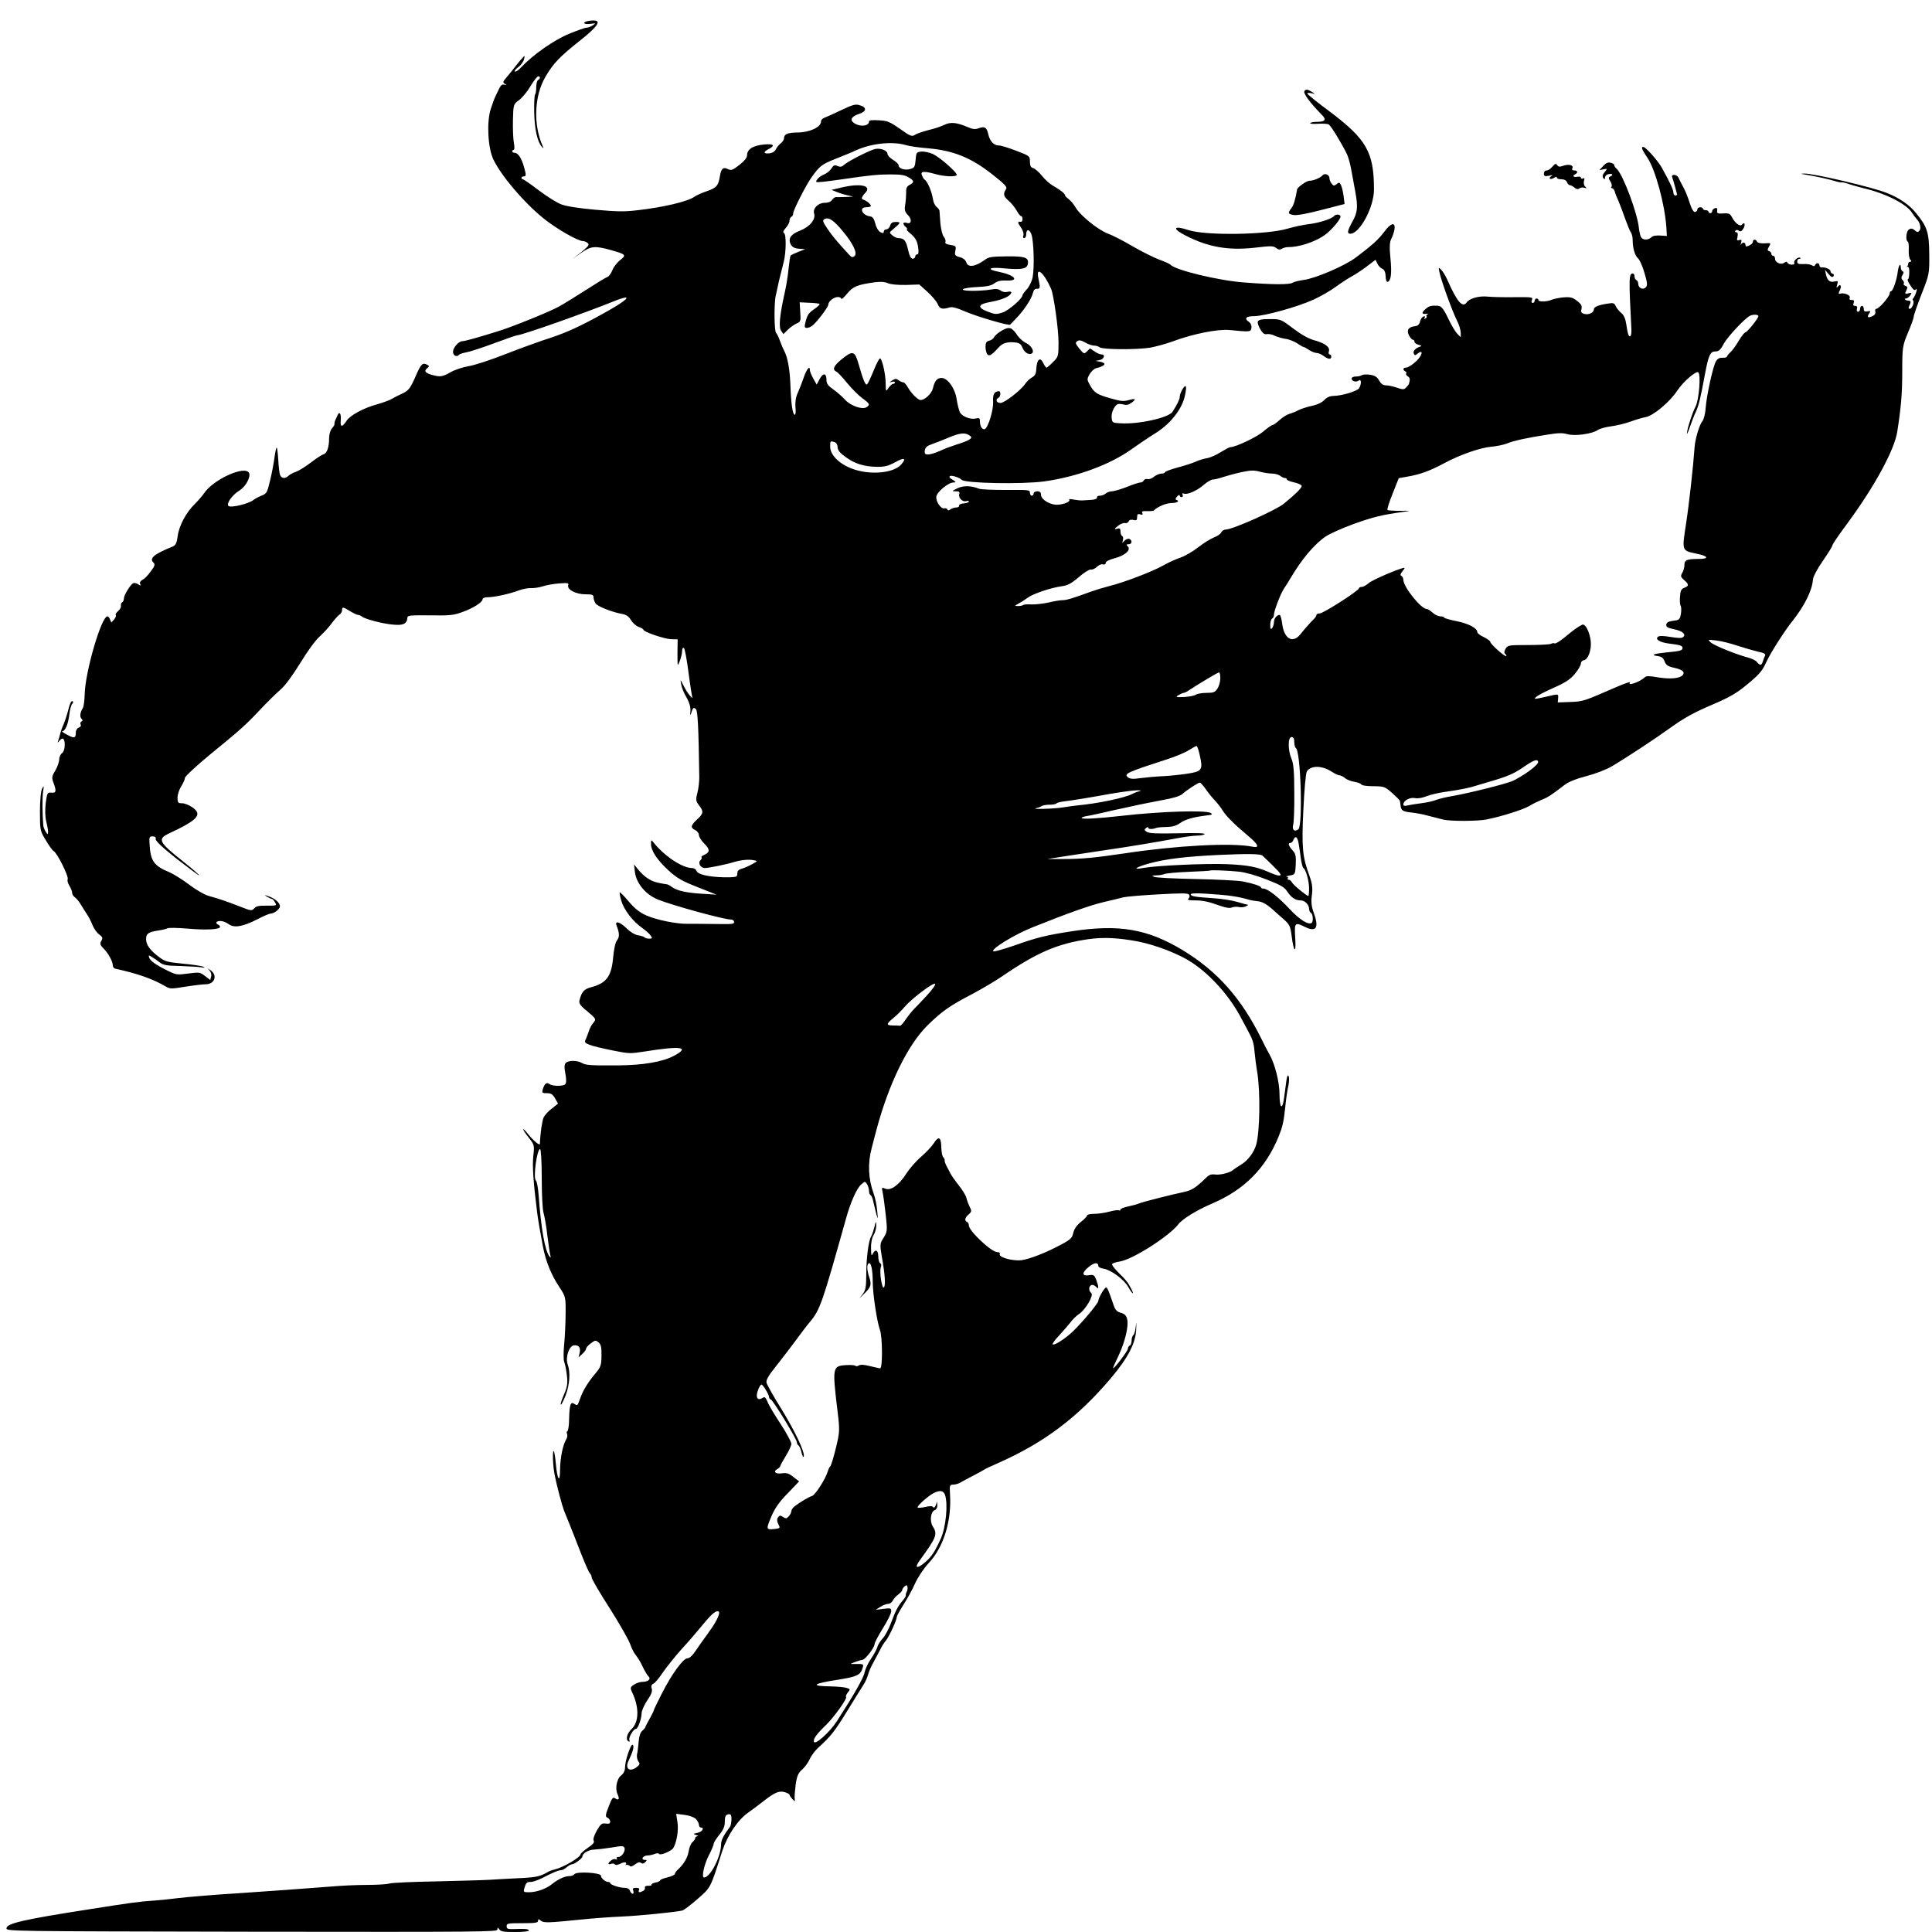<?xml version="1.0" standalone="no"?>
<!DOCTYPE svg PUBLIC "-//W3C//DTD SVG 20010904//EN"
 "http://www.w3.org/TR/2001/REC-SVG-20010904/DTD/svg10.dtd">
<svg version="1.0" xmlns="http://www.w3.org/2000/svg"
 width="1024pt" height="1024pt" viewBox="0 0 512 512"
 preserveAspectRatio="xMidYMid meet">
<g transform="translate(0,512) scale(0.049,-0.039)"
fill="#000000" stroke="none">
<path d="M3173 12983 c-26 -10 -12 -22 20 -17 30 5 31 5 13 -10 -11 -9 -26
-16 -34 -16 -8 0 -51 -19 -95 -42 -81 -42 -193 -140 -259 -228 -14 -19 -29
-32 -33 -28 -4 4 4 17 18 30 14 13 28 37 31 53 5 26 5 28 -6 13 -7 -9 -22 -31
-33 -49 -22 -36 -31 -50 -59 -92 -17 -24 -17 -30 -5 -39 11 -8 11 -9 -3 -5
-11 4 -20 -4 -28 -26 -7 -18 -16 -41 -20 -52 -5 -11 -16 -50 -26 -88 -23 -90
-15 -268 15 -344 44 -113 164 -290 269 -397 67 -69 187 -156 215 -156 8 0 20
-6 26 -14 10 -11 2 -23 -36 -62 l-48 -47 47 42 c55 48 75 50 162 20 82 -29 85
-34 50 -68 -17 -17 -36 -48 -42 -69 -7 -22 -19 -42 -26 -45 -8 -3 -61 -44
-118 -90 -57 -46 -123 -97 -148 -114 -54 -36 -242 -132 -320 -163 -103 -41
-185 -70 -198 -70 -21 0 -51 -42 -52 -72 0 -27 22 -39 34 -19 3 4 20 11 38 15
18 4 85 31 149 61 64 30 121 55 126 55 25 0 368 152 531 235 29 15 56 24 59
21 10 -9 -48 -57 -166 -137 -113 -76 -178 -111 -286 -154 -38 -16 -132 -59
-207 -96 -75 -37 -163 -73 -194 -79 -32 -7 -75 -25 -97 -41 -45 -32 -56 -34
-104 -17 -35 13 -41 26 -21 46 10 10 10 15 -2 22 -25 16 -33 7 -64 -84 -27
-76 -36 -91 -67 -110 -20 -11 -47 -29 -61 -39 -14 -10 -50 -26 -81 -37 -72
-25 -143 -74 -162 -110 -25 -48 -36 -46 -32 4 3 44 -8 63 -18 31 -3 -8 -8 -23
-12 -32 -3 -10 -5 -22 -4 -26 1 -4 -5 -18 -14 -30 -8 -12 -15 -40 -15 -63 0
-63 -11 -105 -29 -112 -9 -3 -40 -28 -69 -56 -29 -28 -65 -56 -80 -63 -16 -6
-34 -19 -41 -27 -18 -22 -38 -20 -46 4 -4 12 -8 57 -10 102 -2 44 -6 82 -8 85
-3 2 -8 -26 -12 -64 -4 -37 -14 -108 -24 -158 -15 -82 -19 -91 -45 -104 -15
-7 -36 -21 -45 -30 -26 -26 -121 -55 -135 -41 -14 14 19 75 60 106 32 25 61
91 51 118 -21 55 -195 -44 -244 -139 -9 -16 -31 -48 -49 -71 -47 -57 -86 -148
-93 -219 -5 -46 -11 -62 -26 -70 -104 -53 -129 -81 -105 -110 10 -12 7 -24
-15 -60 -14 -25 -34 -51 -45 -57 -10 -7 -16 -18 -12 -27 5 -14 3 -14 -11 -3
-9 8 -21 11 -27 7 -15 -10 -50 -81 -50 -104 0 -11 -4 -22 -9 -25 -5 -4 -8 -14
-7 -23 2 -10 -5 -26 -15 -37 -10 -10 -16 -23 -13 -27 3 -5 -1 -18 -9 -30 l-15
-21 -7 21 c-3 12 -10 21 -14 21 -33 0 -121 -381 -123 -530 -1 -41 -5 -83 -10
-93 -15 -30 -18 -60 -7 -73 7 -8 7 -14 0 -18 -6 -4 -8 -13 -5 -21 4 -8 -1 -18
-10 -21 -9 -4 -16 -18 -16 -34 0 -39 -9 -41 -49 -13 -19 12 -29 23 -24 23 16
0 32 49 38 114 3 33 10 65 16 72 6 8 6 14 0 18 -5 4 -14 -19 -20 -51 -6 -32
-18 -78 -26 -103 -9 -25 -17 -54 -19 -65 -2 -11 -6 -31 -10 -45 -6 -21 -5 -22
4 -7 19 29 30 19 30 -27 0 -26 -6 -48 -15 -56 -8 -7 -15 -26 -15 -43 0 -17
-10 -51 -21 -75 -19 -38 -20 -49 -10 -82 17 -57 15 -72 -11 -68 -22 3 -23 -2
-31 -72 -4 -44 -3 -95 3 -123 5 -26 10 -58 10 -70 -1 -21 -1 -22 -12 -2 -6 11
-13 31 -14 45 -5 74 -6 191 -1 230 5 39 5 42 -5 20 -7 -14 -12 -81 -12 -155 0
-126 0 -132 32 -197 17 -37 36 -69 42 -73 19 -12 83 -173 76 -192 -3 -8 1 -27
9 -43 8 -16 15 -38 15 -48 0 -11 7 -25 16 -32 8 -8 21 -27 29 -44 8 -17 23
-47 33 -66 11 -19 25 -54 32 -77 7 -23 23 -52 36 -64 19 -18 21 -25 12 -44 -9
-19 -6 -29 12 -52 26 -33 50 -88 50 -115 0 -10 6 -20 13 -22 123 -34 200 -68
275 -122 21 -16 29 -16 107 0 46 9 94 16 107 16 50 0 66 62 26 96 -19 15 -21
16 -7 1 9 -11 14 -29 11 -43 l-5 -25 -28 27 c-27 26 -30 27 -91 17 -60 -10
-65 -9 -106 16 -66 40 -99 69 -105 91 -5 18 -3 19 11 8 9 -7 29 -23 43 -37 22
-21 36 -25 115 -27 49 -2 100 -6 114 -9 19 -4 21 -3 9 4 -9 6 -58 15 -110 21
-88 11 -96 14 -132 48 -47 45 -67 81 -67 120 0 36 13 47 65 57 22 4 45 11 50
15 6 5 55 4 111 -2 99 -11 174 -6 174 12 0 5 -4 12 -10 15 -18 11 -11 25 12
25 12 0 32 -9 44 -21 30 -28 77 -18 155 32 33 22 65 39 72 39 17 1 42 22 49
41 9 22 -16 56 -55 75 -29 13 -30 13 -13 -1 11 -8 23 -15 26 -15 4 0 12 -10
17 -23 11 -23 10 -23 -44 -23 -42 1 -58 -3 -68 -18 -14 -18 -16 -18 -77 12
-69 34 -113 53 -171 73 -22 8 -69 42 -105 77 -37 35 -85 72 -107 84 -82 42
-101 76 -106 188 -3 49 -1 55 16 55 14 0 19 -6 17 -18 -2 -12 36 -57 112 -133
64 -62 119 -114 123 -114 4 0 -34 42 -86 94 -133 132 -141 153 -77 191 157 92
182 128 127 177 -17 15 -42 28 -56 28 -22 0 -25 4 -25 38 0 21 9 55 20 77 11
22 20 47 20 57 0 10 60 80 133 156 167 171 198 206 277 312 35 47 83 106 106
131 27 29 66 97 108 182 37 77 82 155 104 179 21 24 50 64 65 89 14 25 33 51
41 59 9 7 16 21 16 31 0 25 5 24 44 -6 18 -14 37 -25 42 -25 6 0 15 -5 21 -11
18 -18 112 -49 168 -55 55 -7 75 5 78 44 1 19 8 20 122 19 109 -2 126 0 175
22 60 27 110 67 110 88 0 7 12 13 28 13 36 0 119 23 167 46 21 10 51 17 67 16
15 -1 44 4 63 12 19 8 59 17 89 20 48 4 53 3 49 -13 -7 -29 42 -61 93 -61 38
0 44 -3 44 -21 0 -11 5 -29 11 -41 11 -21 91 -60 145 -72 22 -5 35 -17 47 -42
9 -19 28 -40 42 -46 14 -6 25 -15 25 -19 0 -14 112 -62 148 -64 l37 -1 -1 -94
c0 -90 0 -93 12 -55 7 22 13 53 13 70 1 17 5 25 10 20 5 -6 16 -81 25 -169 9
-87 19 -163 21 -170 3 -6 -2 0 -12 13 -10 13 -26 44 -36 70 -18 45 -18 45 -13
10 2 -20 15 -61 29 -90 16 -36 23 -68 21 -94 -2 -22 -1 -31 2 -20 12 46 14 49
27 36 11 -11 15 -121 19 -466 0 -27 -4 -74 -10 -103 -10 -47 -9 -57 8 -85 27
-43 25 -57 -10 -97 -35 -41 -37 -56 -10 -72 11 -7 20 -22 20 -34 0 -12 13 -38
29 -58 32 -39 31 -60 -1 -77 -11 -6 -17 -13 -14 -16 3 -4 1 -12 -5 -19 -16
-19 -1 -54 23 -54 21 0 115 24 159 41 36 14 79 19 106 12 22 -5 21 -6 -11 -28
-19 -13 -43 -26 -55 -30 -12 -3 -22 -13 -22 -21 -1 -8 -2 -20 -3 -26 -1 -9
-21 -12 -71 -11 -87 3 -142 20 -148 44 -3 11 -14 19 -25 19 -52 0 -151 83
-209 176 -11 17 -12 16 -12 -11 -1 -46 34 -112 95 -182 47 -53 72 -71 157
-113 l102 -51 -77 6 c-88 7 -134 20 -164 46 -11 11 -24 19 -30 19 -5 0 -26 5
-48 11 -39 11 -74 41 -108 94 l-19 30 5 -54 c8 -76 59 -152 124 -185 79 -40
357 -136 395 -136 9 0 17 -7 17 -15 0 -17 0 -17 -125 -15 -49 1 -106 1 -125 1
-59 -2 -168 26 -223 56 -39 22 -63 46 -97 96 -24 36 -46 64 -48 62 -2 -2 1
-28 8 -57 15 -63 63 -141 112 -184 20 -18 41 -41 47 -53 10 -18 9 -21 -8 -21
-11 0 -22 4 -25 9 -3 4 -19 11 -35 14 -18 4 -42 22 -62 47 -36 45 -66 55 -54
18 16 -51 16 -77 2 -99 -9 -14 -17 -63 -21 -118 -9 -128 -37 -174 -119 -201
-38 -12 -52 -32 -63 -90 -4 -19 5 -36 41 -72 50 -53 51 -55 32 -83 -8 -11 -19
-38 -24 -60 -6 -22 -14 -48 -18 -57 -8 -21 22 -35 150 -68 88 -22 93 -22 170
-7 198 40 250 31 160 -29 -63 -42 -169 -64 -305 -65 -151 -1 -171 1 -194 17
-26 18 -70 18 -86 0 -8 -11 -9 -31 -2 -75 6 -40 5 -64 -2 -71 -14 -14 -69 -13
-84 2 -15 15 -27 3 -36 -34 -6 -26 -4 -28 22 -28 22 0 31 -7 44 -35 l16 -36
-33 -33 c-19 -17 -39 -45 -45 -61 -8 -22 -18 -107 -20 -179 0 -15 -33 18 -62
63 -15 25 -28 40 -28 35 0 -6 14 -32 31 -58 29 -47 30 -51 23 -126 -5 -66 0
-171 21 -380 3 -36 21 -166 31 -230 16 -104 45 -194 89 -277 34 -65 35 -68 34
-182 0 -64 -4 -159 -8 -211 -4 -52 -4 -105 1 -118 4 -13 11 -53 14 -90 5 -54
2 -79 -16 -130 -12 -35 -20 -66 -17 -68 3 -3 14 25 26 62 22 72 27 158 11 212
-13 48 8 126 35 129 26 2 36 -15 30 -52 l-6 -30 21 24 c11 13 20 29 20 35 0 7
11 23 25 36 24 22 26 23 42 7 13 -13 17 -34 16 -89 0 -64 -4 -79 -30 -118 -42
-63 -69 -117 -84 -170 -16 -56 -15 -55 -33 -41 -20 17 -26 -6 -28 -102 0 -43
-5 -80 -9 -83 -5 -2 -5 -12 -2 -20 3 -8 1 -25 -5 -37 -18 -37 -32 -124 -33
-205 0 -96 -15 -70 -23 42 -3 43 -8 81 -11 84 -8 8 -5 -106 5 -163 12 -77 40
-207 50 -240 5 -16 18 -57 29 -90 11 -33 38 -121 61 -195 23 -74 46 -139 51
-144 5 -6 9 -18 9 -27 0 -10 44 -105 99 -212 54 -107 103 -216 110 -243 7 -26
20 -59 30 -73 9 -14 26 -48 36 -76 10 -27 24 -57 31 -66 17 -19 1 -39 -32 -39
-12 0 -32 -8 -45 -19 -20 -16 -21 -22 -12 -47 41 -106 40 -206 -2 -256 -25
-30 -33 -72 -15 -83 5 -3 7 0 4 9 -6 15 21 76 35 76 11 0 31 70 31 107 0 16
14 55 30 86 22 39 29 63 25 80 -5 17 -2 28 8 34 9 4 31 38 51 75 20 37 66 109
102 160 37 50 86 122 110 159 48 74 70 99 86 99 20 0 -2 -63 -50 -145 -26 -44
-58 -102 -72 -128 -15 -28 -31 -47 -42 -47 -23 0 -85 -107 -138 -238 -23 -57
-43 -108 -44 -115 -1 -7 -12 -34 -24 -61 -12 -27 -22 -51 -22 -54 0 -3 -7 -14
-16 -24 -11 -11 -18 -40 -20 -75 -2 -32 -6 -71 -9 -86 -2 -15 1 -36 7 -47 10
-16 9 -23 -9 -40 -38 -35 -64 -10 -44 42 25 67 32 101 23 110 -10 10 -42 -107
-42 -158 0 -18 -8 -38 -20 -49 -24 -22 -35 -91 -20 -129 12 -33 7 -44 -14 -27
-11 10 -17 0 -34 -56 -18 -58 -19 -69 -7 -76 8 -4 15 -16 15 -26 0 -14 -6 -17
-24 -14 -21 4 -27 -2 -49 -49 -14 -32 -21 -59 -16 -68 5 -10 -4 -25 -32 -48
-21 -18 -39 -38 -39 -43 0 -21 -92 -89 -140 -104 -14 -4 -32 -12 -40 -19 -37
-28 -63 -35 -151 -40 -52 -3 -123 -8 -159 -11 -36 -3 -168 -7 -293 -11 -126
-3 -240 -9 -253 -15 -14 -5 -69 -9 -122 -9 -53 0 -140 -5 -192 -11 -89 -9
-383 -36 -495 -45 -121 -9 -284 -26 -335 -34 -30 -5 -82 -12 -115 -15 -100 -9
-132 -15 -365 -61 -358 -70 -445 -96 -445 -129 0 -20 18 -20 1328 -23 1259 -2
1327 -1 1327 15 1 17 1 17 11 0 8 -14 24 -17 84 -17 43 0 75 4 75 10 0 11 -21
13 -82 10 -32 -1 -38 2 -38 19 0 20 6 21 85 21 71 0 85 3 85 16 0 13 2 14 15
1 16 -16 38 -15 220 8 61 8 157 17 215 20 95 5 292 30 330 41 8 2 45 37 82 78
73 80 69 70 134 326 28 107 84 212 142 263 20 18 57 52 82 77 60 59 84 72 115
60 14 -5 25 -13 25 -18 0 -4 7 -17 15 -28 15 -19 15 -19 13 1 -2 11 1 54 5 95
7 61 14 81 36 105 15 17 33 48 40 70 8 22 28 56 45 76 71 81 89 111 157 249
39 80 79 161 89 180 10 19 21 51 25 70 4 19 17 58 30 85 12 28 28 66 36 85 7
19 20 46 30 60 17 26 59 139 59 161 0 6 16 43 35 81 20 38 49 104 64 147 16
43 48 104 73 137 81 108 125 287 116 467 -3 62 -2 67 17 67 12 0 30 7 40 15
11 8 43 30 70 47 28 18 52 35 55 38 3 4 37 24 75 45 250 138 434 312 614 580
93 139 134 239 136 335 1 45 1 53 -2 20 -2 -30 -8 -59 -14 -64 -5 -6 -9 -22
-9 -37 0 -15 -4 -31 -10 -34 -6 -3 -10 -13 -10 -21 0 -15 -79 -146 -80 -131 0
4 13 42 30 85 34 91 55 199 46 246 -5 26 -14 37 -35 44 -22 8 -30 20 -40 58
-23 85 -32 114 -39 114 -9 -1 -42 -72 -42 -91 0 -16 -80 -137 -137 -207 -39
-48 -101 -98 -110 -89 -3 4 12 30 34 59 21 29 49 70 62 90 12 21 33 46 45 56
35 27 83 129 68 144 -15 15 -15 45 0 54 6 4 17 -1 25 -11 16 -23 17 -6 2 46
-11 35 -14 37 -40 32 -39 -8 -39 19 1 58 29 30 50 31 50 5 0 -8 13 -16 30 -19
40 -9 109 -73 132 -124 21 -47 34 -59 18 -17 -18 45 -32 68 -72 116 -21 27
-37 52 -33 58 3 5 21 12 40 16 68 12 266 170 317 252 23 38 100 97 185 143
173 93 288 239 358 454 22 69 27 97 36 200 4 55 12 121 17 146 4 25 5 54 1 65
-4 13 -9 -1 -13 -41 -3 -33 -9 -84 -12 -112 -9 -82 -24 -63 -24 30 0 82 -25
207 -55 272 -8 17 -28 65 -44 107 -107 272 -237 456 -421 597 -192 147 -347
181 -605 131 -138 -27 -185 -41 -313 -98 -56 -24 -106 -42 -110 -38 -14 15
114 114 212 163 197 99 312 150 386 172 41 12 89 26 105 32 17 5 101 14 189
20 130 9 160 9 167 -2 4 -8 3 -19 -3 -26 -8 -10 0 -13 39 -13 34 0 71 -9 114
-29 47 -21 69 -26 82 -19 10 5 26 6 37 3 11 -3 28 -2 37 4 10 6 16 11 13 11
-3 0 -30 9 -59 20 -30 11 -88 22 -130 25 -97 8 -121 13 -121 26 0 7 26 9 78 5
126 -10 174 -18 242 -43 8 -3 29 -7 45 -9 20 -3 43 -18 69 -46 21 -24 53 -59
71 -79 28 -31 34 -46 40 -105 11 -116 26 -132 20 -21 -5 108 -3 111 54 76 61
-37 76 -4 45 101 -11 39 -14 72 -9 116 5 48 2 78 -13 131 -38 128 -43 194 -33
449 5 139 13 249 19 261 23 42 83 40 135 -3 16 -13 34 -24 41 -24 7 0 21 -9
30 -19 10 -10 32 -22 51 -25 18 -4 35 -12 37 -18 3 -7 29 -12 65 -12 59 -1 62
-2 102 -46 22 -25 42 -49 42 -55 1 -5 3 -20 4 -33 3 -32 13 -39 60 -45 22 -3
63 -12 90 -22 28 -9 64 -21 81 -26 39 -12 189 -11 234 1 83 21 198 67 230 91
19 15 51 34 70 44 34 17 48 29 122 100 23 22 62 41 119 60 51 17 105 43 139
68 74 55 231 185 305 252 85 77 136 112 250 173 73 39 118 71 165 120 74 76
89 96 115 167 20 56 98 209 137 270 67 105 109 212 113 285 1 20 24 74 54 128
28 51 51 98 51 103 0 9 29 62 80 149 148 252 255 499 271 625 21 169 27 260
27 416 0 158 2 170 31 257 17 50 31 99 31 108 0 10 19 79 42 153 42 133 43
139 42 271 -1 151 -11 187 -71 280 -37 57 -90 103 -158 137 -79 40 -400 134
-447 132 -20 -1 -21 -2 -3 -5 75 -16 133 -32 180 -50 11 -4 24 -6 28 -5 5 1
23 -5 40 -13 18 -7 52 -19 77 -27 117 -34 230 -106 260 -165 8 -16 20 -36 26
-44 18 -22 26 -63 15 -79 -8 -12 -12 -12 -26 3 -13 13 -20 14 -31 5 -15 -12
-19 -74 -6 -83 4 -2 7 -28 5 -57 -1 -30 3 -59 9 -66 7 -9 7 -13 -1 -13 -6 0
-11 -6 -11 -14 0 -8 -3 -16 -7 -19 -5 -2 -3 -3 3 -1 7 1 11 -14 10 -42 0 -24
-4 -44 -8 -44 -4 0 2 -18 14 -41 15 -30 23 -37 30 -27 5 8 6 2 2 -17 -4 -16
-11 -35 -15 -41 -5 -6 -6 -14 -3 -17 10 -9 -5 -57 -17 -57 -7 0 -8 7 -4 18 11
28 11 36 -2 37 -15 0 -30 15 -15 15 6 0 16 9 23 21 10 19 8 20 -10 14 -19 -6
-20 -4 -11 20 8 20 7 27 -5 31 -8 4 -12 10 -9 15 3 6 1 16 -6 24 -8 10 -8 19
-1 34 7 13 8 22 1 26 -5 3 -10 16 -10 27 0 34 -12 12 -16 -27 -4 -51 -26 -135
-36 -135 -4 0 -8 -7 -8 -16 0 -20 -58 -104 -72 -104 -6 0 -8 -8 -6 -18 3 -12
-2 -24 -14 -31 -25 -16 -33 -9 -19 17 9 17 8 19 -9 15 -15 -4 -20 0 -20 16 0
11 -4 21 -10 21 -5 0 -10 -9 -10 -20 0 -11 -5 -20 -11 -20 -6 0 -9 9 -6 20 3
13 0 20 -10 20 -10 0 -12 6 -8 20 5 15 2 20 -10 20 -11 0 -15 5 -11 15 6 17
-29 36 -52 28 -10 -4 -10 1 -2 22 12 31 4 48 -11 25 -7 -11 -8 -7 -3 14 6 24
4 27 -12 22 -27 -8 -40 4 -48 44 l-6 35 19 -28 c14 -21 21 -25 27 -16 4 7 3
14 -4 17 -7 2 -12 10 -12 17 0 14 -28 29 -47 26 -7 -1 -13 5 -13 14 0 18 -17
20 -23 3 -3 -10 -8 -10 -18 -2 -8 6 -29 10 -46 8 -26 -1 -33 2 -33 17 0 11 5
19 12 19 6 0 8 3 5 6 -10 11 -38 -18 -33 -33 3 -8 -2 -13 -13 -13 -11 0 -21 6
-24 13 -3 9 -7 9 -17 0 -18 -16 -50 1 -50 27 0 11 -4 20 -10 20 -5 0 -10 6
-10 14 0 8 -6 16 -12 18 -10 4 -10 10 -1 30 12 26 11 26 -23 23 -23 -1 -38 3
-41 11 -7 19 -23 18 -23 -1 0 -8 -9 -19 -20 -25 -16 -9 -20 -8 -20 5 0 18 -16
20 -24 3 -3 -7 -3 -2 0 11 5 19 3 23 -10 18 -12 -5 -14 -1 -9 23 3 20 1 30 -6
30 -7 0 -9 5 -6 10 5 8 11 8 19 1 10 -8 16 -4 25 15 12 27 6 48 -7 27 -10 -17
-35 5 -53 45 -12 29 -18 33 -49 30 -31 -2 -35 0 -33 19 2 16 -2 21 -12 17 -8
-4 -15 -12 -15 -20 0 -8 -4 -14 -10 -14 -5 0 -10 5 -10 10 0 6 -7 10 -15 10
-8 0 -15 5 -15 10 0 6 -7 10 -15 10 -8 0 -15 -6 -15 -14 0 -8 -5 -16 -12 -18
-8 -3 -19 20 -30 63 -9 37 -25 87 -36 110 -10 24 -22 52 -25 62 -4 9 -14 17
-22 17 -11 0 -15 -6 -11 -17 7 -24 25 -106 26 -115 0 -5 -4 -8 -10 -8 -5 0
-10 9 -10 21 0 19 -20 72 -62 167 -21 48 -88 142 -100 142 -14 0 -9 -16 23
-76 42 -80 92 -311 101 -466 l3 -63 -36 3 c-23 2 -40 -2 -48 -12 -18 -21 -47
-20 -56 2 -4 9 -9 35 -11 57 -7 103 -86 366 -120 406 -8 8 -14 20 -14 26 0 6
-9 13 -20 16 -14 4 -26 -3 -40 -23 l-20 -28 22 6 c22 5 22 5 6 -20 -11 -16
-13 -30 -7 -39 7 -12 9 -11 9 2 0 9 7 20 16 23 22 8 33 -3 14 -14 -12 -7 -12
-13 -1 -33 7 -14 10 -30 7 -36 -4 -6 -3 -11 2 -11 5 0 12 -10 15 -22 2 -13 12
-43 21 -68 8 -25 25 -79 36 -120 12 -41 25 -83 31 -92 5 -10 9 -32 9 -50 0
-57 12 -106 29 -125 9 -10 25 -55 35 -100 16 -68 17 -85 6 -98 -15 -19 -40 -3
-40 26 0 10 -4 21 -10 24 -5 3 -10 15 -10 26 0 10 -4 19 -9 19 -22 0 -22 -33
-8 -378 2 -46 -8 -65 -17 -35 -3 10 -8 42 -11 71 -4 34 -13 60 -26 73 -11 11
-24 31 -30 45 -8 24 -13 26 -46 19 -48 -9 -73 -22 -73 -39 0 -22 -27 -38 -51
-31 -17 6 -20 13 -16 34 4 20 -1 33 -23 54 -24 24 -35 28 -72 25 -23 -2 -53
-10 -65 -16 -26 -15 -73 -16 -73 -2 0 6 -4 10 -10 10 -5 0 -10 -7 -10 -15 0
-8 -5 -15 -11 -15 -6 0 -8 9 -4 20 6 20 3 20 -97 19 -57 -1 -121 1 -143 4 -46
6 -98 -12 -113 -40 -23 -39 -52 5 -106 158 -9 25 -23 54 -32 65 -14 18 -15 17
-9 -17 8 -53 69 -265 94 -327 12 -29 21 -67 21 -84 l0 -31 -19 24 c-10 13 -27
49 -39 79 -34 90 -46 110 -67 111 -34 2 -45 -1 -63 -20 -25 -26 -24 -40 1 -35
12 2 16 2 9 -2 -6 -3 -10 -10 -7 -14 3 -5 0 -12 -6 -16 -8 -5 -9 -3 -4 6 5 8
3 11 -6 8 -8 -3 -16 -18 -19 -34 -4 -20 -12 -30 -27 -32 -36 -5 -47 -27 -33
-62 7 -16 16 -30 21 -30 5 0 9 -6 9 -14 0 -7 10 -17 23 -21 16 -5 18 -8 7 -12
-25 -10 -40 -31 -34 -47 5 -14 8 -14 21 0 22 22 29 9 12 -23 -16 -32 -59 -72
-76 -73 -16 0 -17 -16 -3 -25 6 -4 8 -10 5 -15 -3 -4 1 -13 9 -19 12 -10 13
-20 6 -51 0 -3 -7 -13 -14 -23 -13 -17 -17 -17 -51 -3 -21 9 -47 16 -59 16
-16 0 -27 10 -37 32 -11 25 -22 34 -49 40 -19 3 -39 2 -45 -3 -5 -5 -19 -9
-32 -9 -13 0 -23 -6 -23 -14 0 -19 25 -27 39 -13 14 14 15 -26 1 -53 -11 -20
-92 -51 -139 -52 -20 -1 -36 -10 -49 -28 -13 -17 -38 -32 -69 -40 -26 -7 -59
-21 -73 -30 -14 -10 -35 -20 -47 -24 -12 -4 -35 -22 -52 -41 -17 -19 -34 -35
-39 -35 -5 0 -28 -20 -50 -44 -34 -37 -149 -106 -178 -106 -5 0 -28 -16 -52
-34 -24 -19 -57 -38 -75 -41 -18 -4 -46 -15 -63 -25 -16 -9 -60 -27 -97 -39
-37 -13 -67 -27 -67 -32 0 -5 -9 -9 -20 -9 -10 0 -28 -10 -39 -21 -11 -12 -27
-19 -35 -16 -8 3 -17 -1 -20 -9 -3 -8 -11 -14 -18 -14 -8 0 -40 -13 -73 -30
-33 -16 -70 -30 -81 -30 -12 0 -27 -7 -34 -15 -7 -8 -21 -15 -31 -15 -11 0
-18 -6 -16 -12 1 -8 -10 -14 -28 -16 -16 -1 -39 -3 -50 -4 -11 -1 -33 2 -50 6
-16 4 -27 4 -23 0 11 -11 -23 -32 -59 -35 -40 -5 -93 34 -93 67 0 17 -6 24
-20 24 -11 0 -20 -7 -20 -15 0 -8 -4 -15 -10 -15 -5 0 -10 9 -10 20 0 20 -6
20 -129 19 -71 0 -137 3 -147 9 -42 21 -84 22 -117 2 -30 -19 -30 -20 -8 -20
18 0 22 -4 19 -18 -7 -25 17 -56 37 -49 8 4 15 2 15 -3 0 -5 -12 -10 -27 -12
-16 -2 -27 -8 -26 -15 2 -7 -5 -13 -15 -13 -10 0 -24 -6 -31 -12 -10 -10 -15
-10 -18 -1 -2 7 -10 10 -16 7 -18 -6 -47 48 -43 80 3 32 65 96 93 96 15 0 15
3 -6 19 -15 11 -20 21 -13 25 11 6 51 -11 63 -26 17 -24 326 -31 445 -11 178
31 358 114 476 221 35 31 91 79 126 106 79 62 139 155 158 244 7 36 11 69 7
75 -7 11 -33 -46 -33 -73 0 -15 -14 -52 -39 -100 -20 -40 -184 -86 -281 -78
-43 3 -45 4 -48 37 -3 33 13 79 32 93 5 3 19 2 32 -2 16 -6 27 -3 44 12 27 25
22 31 -18 17 -25 -9 -42 -7 -94 12 -76 27 -90 38 -113 90 -17 37 -17 42 -2 75
9 19 25 37 34 40 52 16 61 35 21 45 l-23 5 23 6 c24 7 31 38 9 38 -8 0 -25 9
-38 21 l-24 20 -16 -20 c-16 -19 -17 -19 -42 19 -21 33 -23 41 -11 50 10 9 20
7 43 -9 16 -12 38 -21 48 -21 10 0 24 -5 31 -12 15 -15 198 -17 272 -2 31 7
86 26 121 42 111 52 243 85 308 78 113 -14 116 -14 119 15 2 14 -4 31 -12 39
-29 23 -19 40 25 40 57 0 239 64 324 113 38 22 93 62 120 87 28 26 66 57 85
70 19 13 56 43 82 68 l47 45 10 -25 c5 -15 17 -31 27 -36 11 -6 17 -23 18 -51
0 -22 5 -40 10 -38 19 6 24 57 16 159 -6 78 -5 111 5 135 7 17 15 46 17 65 5
50 -20 42 -56 -19 -32 -54 -69 -95 -154 -175 -59 -56 -219 -142 -282 -152 -24
-4 -50 -12 -58 -18 -17 -15 -109 -14 -263 1 -141 13 -375 85 -399 121 -3 5
-30 20 -60 34 -30 14 -95 55 -145 91 -49 37 -109 75 -133 86 -53 25 -148 121
-174 176 -10 22 -28 49 -39 59 -10 9 -19 21 -19 26 0 10 -27 38 -66 65 -17 12
-43 42 -59 67 -16 25 -37 48 -47 52 -13 4 -18 16 -18 44 0 38 -1 39 -74 74
-41 20 -83 36 -94 36 -27 0 -48 28 -57 75 -8 48 -20 57 -52 42 -19 -9 -31 -7
-56 6 -63 34 -95 38 -130 17 -17 -11 -56 -27 -87 -36 -30 -10 -63 -24 -72 -32
-16 -13 -24 -10 -81 41 -56 49 -68 55 -115 58 -34 3 -52 0 -52 -7 0 -35 -53
-40 -85 -8 -20 20 -8 42 32 59 41 17 42 45 1 59 -22 8 -37 3 -100 -35 -40 -24
-81 -47 -90 -51 -10 -4 -18 -16 -18 -26 0 -38 -62 -74 -129 -74 -51 -1 -71
-11 -71 -39 0 -10 -8 -26 -19 -36 -10 -10 -21 -28 -25 -39 -4 -13 -17 -24 -32
-27 -34 -6 -39 8 -9 27 39 25 31 38 -20 33 -63 -7 -95 -32 -95 -76 0 -14 -16
-39 -42 -64 -36 -35 -43 -38 -61 -28 -26 17 -37 4 -44 -50 -8 -63 -19 -78 -71
-100 -26 -11 -56 -28 -67 -38 -36 -32 -167 -71 -306 -91 -73 -11 -108 -10
-228 3 -88 10 -157 23 -184 36 -23 10 -78 53 -122 95 -44 42 -83 76 -87 76 -5
0 -8 5 -8 10 0 6 6 10 14 10 11 0 12 10 1 58 -13 63 -33 102 -52 102 -7 0 -13
5 -13 10 0 6 4 10 8 10 5 0 5 21 1 48 -4 26 -6 96 -5 155 2 106 3 108 33 135
17 16 45 58 62 95 18 37 36 67 42 67 12 0 12 -17 -1 -25 -5 -3 -10 -25 -10
-49 0 -23 -3 -45 -6 -49 -4 -3 -6 -59 -5 -124 2 -113 17 -199 42 -233 9 -12
10 -11 4 5 -52 147 -46 342 15 472 42 91 77 136 184 243 99 98 122 141 74 139
-13 0 -29 -3 -35 -6z m1730 -842 c15 -6 69 -16 120 -21 134 -15 230 -64 343
-176 73 -72 83 -87 74 -103 -16 -30 -12 -48 16 -78 14 -15 33 -45 42 -65 9
-21 20 -38 24 -38 5 0 8 -9 8 -20 0 -11 -3 -19 -7 -19 -21 3 -21 -4 -2 -37 11
-20 17 -44 14 -55 -4 -11 -2 -19 4 -19 6 0 11 11 11 24 0 40 18 39 29 -1 12
-48 16 -222 6 -288 -4 -27 -18 -64 -31 -82 -13 -17 -24 -36 -24 -41 0 -22 -74
-103 -107 -117 -34 -14 -40 -14 -80 5 -59 28 -55 51 12 66 51 11 94 31 107 49
14 18 8 26 -13 20 -12 -4 -27 -1 -37 9 -14 12 -26 13 -57 6 -22 -5 -66 -8 -98
-8 -81 1 -58 21 31 26 50 3 73 9 90 25 16 15 34 20 61 19 78 -5 52 36 -36 59
-68 16 -57 33 16 25 112 -14 141 -5 141 40 0 34 -24 42 -122 40 -73 -1 -90 -4
-110 -22 -53 -49 -93 -56 -102 -18 -4 16 -17 29 -36 35 -25 9 -28 14 -23 43 5
31 3 34 -27 40 -22 4 -30 10 -27 20 3 7 -1 23 -8 34 -8 11 -16 53 -19 93 -2
41 -5 79 -5 86 -1 6 -8 18 -16 26 -8 8 -17 31 -19 51 -7 56 -30 122 -47 136
-4 3 -9 15 -13 28 -9 27 11 29 74 7 46 -16 106 -20 114 -7 8 13 -93 125 -131
145 -19 10 -46 17 -61 15 -25 -3 -27 -7 -30 -56 -3 -46 -6 -54 -28 -62 -29
-11 -64 2 -64 25 0 8 -13 24 -30 37 -16 12 -30 30 -30 40 0 23 -36 41 -66 34
-29 -8 -141 -79 -167 -106 -14 -16 -22 -18 -37 -10 -16 9 -22 6 -34 -18 -8
-15 -26 -33 -40 -40 -13 -6 -30 -21 -36 -33 -11 -20 -10 -21 32 -16 23 3 70
11 103 17 151 28 195 33 261 33 54 0 77 -4 97 -19 32 -23 33 -35 7 -52 -15 -9
-20 -22 -19 -50 0 -20 -2 -58 -5 -83 -5 -37 -3 -50 15 -73 22 -28 19 -62 -5
-53 -22 9 -27 -5 -9 -25 9 -10 12 -18 8 -18 -5 0 5 -15 22 -32 23 -25 33 -46
38 -85 5 -36 3 -53 -4 -53 -6 0 -11 -7 -11 -15 0 -8 -6 -15 -14 -15 -9 0 -18
21 -25 62 -11 61 -21 78 -52 78 -9 0 -24 9 -33 19 -17 18 -17 20 1 38 45 47
47 53 19 53 -19 0 -27 -6 -32 -25 -3 -14 -12 -25 -20 -25 -8 0 -14 -7 -14 -15
0 -12 -4 -13 -19 -4 -10 7 -22 31 -27 58 -7 34 -14 47 -29 49 -43 8 -61 62
-20 62 14 0 25 4 25 9 0 12 -25 38 -42 43 -12 4 -8 20 14 49 33 47 -31 63
-131 33 l-54 -16 28 -14 c15 -8 41 -18 59 -23 l31 -9 -40 -2 c-22 -1 -45 -2
-52 -1 -7 1 -17 -8 -23 -19 -7 -13 -21 -20 -40 -20 -35 0 -65 -38 -57 -72 10
-40 -23 -91 -76 -117 -52 -25 -67 -56 -49 -96 8 -17 21 -25 44 -27 l33 -3 -37
-18 c-20 -10 -39 -21 -42 -25 -3 -5 -7 -44 -11 -88 -3 -43 -12 -115 -20 -159
-28 -157 -34 -238 -21 -263 l13 -24 24 30 c13 16 35 35 47 42 22 11 24 17 20
78 l-3 66 50 -3 c27 -1 53 -5 57 -7 4 -3 -8 -19 -27 -35 -34 -31 -38 -38 -50
-96 -5 -26 -3 -33 9 -33 9 0 23 8 32 18 27 29 84 125 84 141 0 21 30 51 52 51
10 0 18 -6 18 -12 0 -7 14 8 31 34 33 50 54 61 149 78 32 5 53 4 72 -6 18 -9
53 -13 99 -12 l71 3 44 -50 c24 -27 49 -64 55 -82 11 -34 25 -39 64 -24 15 6
39 -2 90 -30 62 -33 233 -96 238 -87 1 1 16 21 33 43 41 53 83 132 90 171 4
21 11 31 22 30 18 -1 19 6 8 72 -15 86 30 38 69 -73 14 -42 40 -274 40 -365 0
-91 -1 -97 -30 -132 -16 -21 -32 -38 -35 -38 -3 0 -11 14 -18 32 -16 43 -34
25 -37 -37 -1 -34 -6 -49 -23 -61 -12 -8 -28 -27 -36 -42 -23 -44 -113 -132
-135 -132 -22 0 -29 24 -11 35 12 7 14 45 3 45 -25 -1 -34 -20 -32 -71 3 -55
-26 -174 -44 -186 -13 -8 -27 17 -27 50 0 24 -3 27 -21 22 -30 -10 -76 13 -88
43 -5 15 -13 54 -17 87 -8 73 -48 144 -81 145 -25 0 -38 -19 -48 -73 -7 -34
-43 -77 -66 -77 -14 0 -48 42 -67 82 -9 21 -21 38 -26 38 -5 0 -17 6 -25 14
-14 13 -19 12 -36 -1 -16 -13 -17 -15 -2 -10 9 4 17 2 17 -3 0 -6 -4 -10 -10
-10 -5 0 -16 -12 -24 -27 -15 -28 -15 -27 -16 29 0 60 -17 157 -29 171 -4 4
-20 -32 -35 -80 -16 -49 -32 -92 -36 -96 -9 -10 -21 26 -46 136 -21 92 -31 96
-92 34 -43 -44 -52 -70 -29 -84 8 -4 34 -39 59 -78 25 -38 62 -85 82 -103 40
-36 43 -44 22 -61 -22 -18 -87 10 -116 52 -14 19 -42 50 -62 68 -29 25 -38 40
-38 65 0 48 -18 51 -37 7 l-16 -38 -18 40 c-10 22 -19 49 -19 60 0 32 -18 4
-34 -55 -8 -30 -22 -75 -31 -100 -11 -29 -15 -64 -13 -97 3 -29 1 -53 -3 -53
-12 0 -20 68 -24 194 -3 115 -15 197 -34 241 -5 11 -15 40 -22 65 -7 25 -17
51 -22 57 -9 13 -11 174 -3 243 3 19 12 71 20 115 9 44 20 100 25 125 13 67
14 187 1 195 -7 4 -3 16 10 35 11 15 20 37 20 48 0 12 5 24 10 27 6 3 10 14
10 24 0 21 69 191 99 244 44 78 56 89 130 126 42 21 92 46 111 58 84 48 200
63 273 34z m-343 -587 c56 -84 79 -149 61 -167 -10 -9 -16 -8 -27 8 -66 90
-93 130 -119 179 -26 48 -28 58 -15 66 23 14 50 -9 100 -86z m4950 -574 c0
-15 -61 -110 -70 -110 -5 0 -21 -26 -36 -57 -15 -32 -35 -67 -45 -78 -10 -11
-18 -24 -19 -30 -1 -5 -12 -9 -24 -8 -17 1 -27 -6 -36 -25 -16 -36 -50 -230
-55 -315 -2 -38 -10 -79 -18 -91 -16 -24 -39 -121 -42 -176 -7 -126 -29 -380
-46 -519 -23 -188 -24 -184 56 -205 65 -16 71 -36 12 -36 -63 0 -77 -7 -77
-41 0 -15 -5 -40 -12 -54 -10 -22 -8 -28 10 -48 27 -29 28 -41 1 -53 -16 -8
-21 -20 -23 -61 -2 -28 0 -56 4 -62 3 -6 4 -30 1 -54 -6 -39 -8 -42 -41 -47
-25 -4 -36 -11 -38 -25 -2 -17 6 -23 43 -33 46 -12 66 -35 47 -54 -7 -7 -28
-6 -67 2 -40 8 -60 9 -68 1 -17 -17 10 -38 60 -46 59 -9 73 -14 73 -30 0 -17
-14 -22 -86 -30 -71 -9 -89 -18 -49 -25 22 -4 31 -12 38 -37 8 -25 17 -33 53
-43 44 -13 58 -28 45 -49 -15 -23 -67 -29 -132 -16 -51 11 -65 11 -73 1 -28
-33 -98 -63 -80 -34 4 6 -31 -9 -77 -34 -177 -97 -176 -96 -247 -100 l-67 -3
2 28 c2 31 3 31 -61 12 -27 -8 -54 -15 -59 -15 -21 0 19 32 97 75 64 36 89 57
114 95 18 27 32 58 32 69 0 11 7 21 16 23 24 5 43 73 37 132 -6 63 -30 119
-46 109 -22 -13 -49 -38 -94 -85 -25 -26 -50 -45 -54 -42 -5 3 -15 2 -21 -3
-7 -4 -62 -8 -123 -8 -106 0 -110 -1 -122 -25 -8 -17 -9 -28 -1 -37 6 -7 7
-13 3 -13 -12 0 -85 83 -85 97 0 6 -16 20 -35 32 -19 11 -35 26 -35 33 0 27
-45 58 -111 75 -38 9 -69 21 -69 25 0 4 -9 8 -20 8 -11 0 -30 11 -42 25 -12
14 -26 25 -32 25 -30 0 -126 150 -126 198 0 11 -5 24 -11 27 -7 5 -5 15 6 31
8 13 14 24 11 24 -21 0 -176 -83 -193 -104 -13 -14 -30 -26 -38 -26 -8 0 -15
-4 -15 -9 0 -16 -193 -171 -212 -171 -10 0 -18 -5 -18 -10 0 -6 -5 -16 -10
-23 -14 -16 -56 -75 -77 -109 -41 -64 -87 -32 -98 68 -3 35 -10 64 -14 64 -15
0 -31 -25 -31 -49 0 -15 -5 -33 -10 -41 -7 -11 -10 -6 -10 22 0 20 5 40 10 43
6 3 10 15 10 26 0 26 37 147 55 179 8 14 23 45 35 70 60 128 128 230 190 283
22 19 91 57 154 86 105 47 151 61 266 81 44 8 43 8 -17 7 -35 0 -66 2 -69 6
-3 3 9 53 28 111 l33 105 49 11 c66 14 122 40 196 90 84 57 194 106 257 113
29 3 65 13 82 21 35 19 116 41 221 61 59 12 81 12 107 3 40 -15 135 2 164 28
11 9 43 21 71 25 29 5 78 19 108 33 30 14 67 27 81 30 41 9 131 104 171 181
32 60 101 135 113 123 15 -15 4 -188 -15 -233 -17 -42 -40 -130 -45 -169 -4
-28 1 -18 14 29 11 39 26 89 35 111 14 40 24 92 47 249 19 128 29 155 55 155
20 0 29 10 48 55 22 48 111 168 140 187 16 11 46 10 46 -2z m-4262 -815 c16
-14 -6 -31 -78 -59 -25 -10 -64 -28 -87 -42 -23 -13 -51 -24 -63 -24 -17 0
-21 5 -18 28 2 20 12 31 38 42 19 8 62 29 95 47 60 31 87 34 113 8z m-734 -41
c9 -4 16 -18 16 -34 0 -20 12 -39 43 -67 50 -46 100 -66 172 -67 41 0 59 6 98
32 48 34 61 27 31 -16 -42 -61 -174 -74 -269 -27 -68 33 -115 93 -115 147 0
41 0 41 24 32z m2367 -214 c15 0 34 -7 43 -15 8 -8 19 -15 25 -15 6 0 11 -4
11 -10 0 -5 18 -14 40 -20 22 -6 40 -17 40 -24 0 -14 -30 -52 -96 -120 -42
-44 -278 -176 -314 -176 -10 0 -21 -9 -25 -19 -3 -11 -21 -26 -40 -35 -19 -10
-58 -40 -85 -67 -28 -28 -72 -60 -98 -71 -26 -11 -69 -36 -95 -55 -57 -40
-209 -113 -287 -137 -30 -10 -73 -26 -95 -36 -109 -50 -137 -60 -158 -60 -13
0 -47 -7 -76 -16 -29 -8 -70 -14 -92 -13 -21 2 -41 0 -45 -4 -4 -4 -17 -7 -28
-7 -20 0 -19 1 4 18 14 9 36 27 50 40 28 26 125 67 184 77 31 5 51 19 90 61
28 31 57 53 65 52 9 -2 24 6 34 19 10 12 24 20 32 16 9 -3 15 1 15 10 0 10 19
22 49 32 57 19 90 57 70 81 -9 11 -8 14 5 14 18 0 22 25 4 36 -6 4 -18 -2 -26
-12 -14 -18 -14 -18 -9 3 3 13 1 26 -4 29 -5 3 -9 17 -9 31 0 18 -4 24 -15 19
-21 -8 -19 0 6 23 12 11 27 17 34 15 7 -3 15 2 19 11 4 11 12 14 26 10 16 -5
20 -2 20 19 0 20 4 24 17 19 12 -5 15 -2 11 9 -5 11 1 14 25 13 18 -1 34 1 37
4 20 26 68 51 96 51 31 0 47 14 25 22 -5 2 -3 12 5 22 8 11 14 14 14 8 0 -7 5
-12 11 -12 6 0 8 7 5 16 -3 9 -2 12 5 9 18 -12 72 18 108 57 19 21 42 38 51
38 10 0 35 8 56 17 22 9 66 24 99 33 51 13 66 14 99 3 21 -7 51 -13 67 -13z
m2517 -1170 c37 -15 87 -33 110 -40 33 -8 42 -15 38 -27 -3 -8 -9 -26 -12 -39
-7 -29 -15 -30 -31 -5 -7 11 -29 25 -49 31 -66 22 -181 81 -201 102 -18 21
-18 21 30 14 27 -4 78 -20 115 -36z m-2798 -220 c0 -23 -7 -54 -15 -70 -14
-26 -21 -30 -60 -30 -24 0 -50 -6 -57 -12 -7 -7 -35 -14 -63 -16 -46 -2 -49
-2 -31 13 11 8 23 15 28 15 4 0 16 7 25 15 52 43 159 124 166 124 4 1 7 -17 7
-39z m400 -434 c0 -19 4 -37 8 -40 27 -16 39 -528 14 -553 -21 -20 -35 -4 -28
31 4 17 7 115 6 218 0 140 -4 199 -15 230 -20 58 -20 148 0 148 10 0 15 -10
15 -34z m-511 -91 c18 -99 12 -109 -67 -124 -37 -7 -96 -15 -132 -17 -36 -2
-90 -8 -120 -13 -44 -8 -58 -6 -70 6 -23 23 -4 34 215 123 44 18 96 45 115 61
19 15 38 28 41 28 4 1 12 -28 18 -64z m1780 -107 c-30 -27 -70 -57 -89 -67
-42 -22 -241 -84 -325 -102 -33 -7 -73 -19 -89 -27 -16 -8 -52 -18 -80 -22
-28 -5 -61 -11 -73 -15 -17 -5 -23 -3 -23 7 0 26 35 50 63 43 15 -4 39 1 63
13 22 11 71 25 109 31 72 13 125 26 160 41 11 4 47 18 80 30 88 32 122 51 169
91 60 52 80 62 85 41 2 -10 -18 -35 -50 -64z m-1749 -120 c13 -24 35 -59 50
-78 14 -19 33 -49 41 -66 17 -38 68 -101 137 -173 59 -62 67 -87 25 -76 -110
28 -410 8 -688 -45 -161 -30 -234 -39 -330 -39 l-90 0 95 19 c52 10 145 28
205 39 138 25 286 56 392 81 45 11 97 20 117 20 19 0 38 5 41 10 4 7 -44 9
-144 6 -114 -3 -154 -1 -168 9 -14 11 -16 16 -5 26 8 9 12 9 12 2 0 -9 22 -11
40 -2 11 5 27 7 65 8 27 1 48 9 66 25 27 25 69 41 138 52 37 5 42 8 29 18 -28
20 -269 11 -478 -19 -133 -19 -220 -25 -220 -15 0 4 12 10 28 13 15 3 43 10
62 16 19 5 51 14 70 20 19 5 69 19 110 30 41 12 116 30 165 42 62 14 96 27
110 42 26 29 85 77 94 77 4 0 18 -19 31 -42z m-355 -15 c-10 -3 -28 -11 -40
-19 -42 -28 -188 -66 -300 -79 -16 -2 -50 -8 -75 -13 -45 -10 -183 -15 -145
-5 11 3 24 9 29 14 6 5 25 9 42 9 18 0 35 4 38 9 3 5 23 11 43 14 50 8 116 21
248 51 61 13 126 24 145 24 20 0 26 -2 15 -5z m859 -360 c4 -27 9 -73 12 -103
4 -30 9 -57 13 -60 14 -10 31 -88 31 -139 0 -28 -2 -51 -4 -51 -9 0 -84 77
-89 93 -4 9 -11 17 -17 17 -6 0 -8 5 -5 10 3 6 0 11 -7 11 -7 1 1 4 17 8 29 6
30 7 33 75 2 58 -1 75 -18 97 -21 30 -26 49 -11 49 5 0 13 9 16 20 11 34 23
22 29 -27z m-196 -79 c84 -100 102 -125 97 -133 -3 -6 -25 0 -51 15 -75 42
-119 53 -237 60 -112 6 -378 -9 -450 -25 -67 -16 -47 4 31 31 89 30 194 46
377 57 158 9 223 7 233 -5z m-126 -109 c35 -5 92 -25 150 -54 76 -37 96 -53
110 -81 21 -40 44 -60 71 -60 24 0 46 -27 47 -57 0 -12 5 -25 10 -28 11 -7 14
-58 4 -68 -17 -16 -65 21 -119 94 -61 82 -119 139 -142 139 -7 0 -13 3 -13 8
0 9 -42 27 -100 41 -25 6 -139 13 -253 16 -115 3 -216 9 -225 15 -14 8 -12 9
11 10 16 0 36 4 45 9 9 5 68 12 131 15 63 3 116 7 117 9 5 4 96 0 156 -8z
m-545 -475 c96 -24 221 -85 289 -142 105 -87 210 -237 271 -388 13 -30 27 -64
32 -75 26 -60 32 -83 36 -143 3 -37 9 -101 15 -142 17 -137 14 -400 -6 -490
-12 -53 -45 -108 -81 -135 -21 -16 -40 -32 -43 -36 -14 -18 -68 -36 -96 -32
-26 4 -35 -1 -57 -29 -49 -60 -72 -78 -112 -89 -65 -17 -229 -69 -246 -79 -9
-5 -35 -14 -58 -20 -22 -6 -41 -15 -41 -21 0 -6 -4 -8 -9 -5 -5 3 -28 -1 -51
-9 -23 -8 -60 -15 -81 -15 -22 0 -39 -5 -39 -10 0 -6 -15 -26 -34 -45 -22 -22
-36 -47 -41 -73 -6 -35 -14 -46 -63 -79 -84 -57 -172 -100 -218 -108 -48 -7
-125 20 -117 42 3 8 -2 13 -14 13 -31 0 -153 144 -153 181 0 10 -4 21 -10 24
-15 9 -12 29 9 51 16 18 17 25 6 50 -6 16 -15 43 -18 61 -3 17 -22 56 -42 87
-19 31 -40 67 -45 81 -6 14 -15 37 -22 53 -6 15 -10 31 -9 36 1 4 -2 13 -7 20
-6 6 -10 35 -11 65 -1 74 -14 83 -41 30 -12 -23 -44 -65 -70 -93 -26 -28 -61
-79 -78 -112 -39 -78 -85 -119 -114 -103 -19 10 -20 9 -15 -22 4 -19 11 -87
17 -151 10 -112 9 -120 -11 -160 -20 -39 -21 -47 -10 -127 18 -128 21 -194 12
-210 -11 -18 -26 107 -17 137 4 11 2 23 -4 27 -5 3 -10 24 -10 46 0 43 -16 52
-30 17 -7 -18 -9 -9 -9 38 -1 37 5 73 14 90 8 16 14 45 14 64 -1 34 -2 33 -10
-10 -5 -25 -13 -54 -18 -65 -14 -30 -26 -147 -26 -260 0 -80 -4 -106 -19 -130
l-18 -30 20 25 c42 50 47 67 34 116 -14 52 -15 91 -3 98 12 8 21 -45 21 -128
0 -78 23 -270 39 -325 14 -46 15 -261 1 -261 -3 0 -27 7 -54 15 -35 11 -53 12
-62 4 -7 -5 -14 -6 -17 -2 -3 5 -26 7 -52 5 -73 -6 -74 -14 -45 -317 12 -123
12 -137 -9 -245 -12 -63 -26 -119 -30 -125 -5 -5 -11 -21 -14 -35 -12 -51 -68
-161 -85 -167 -18 -7 -64 -41 -94 -70 -10 -9 -18 -24 -18 -33 0 -9 -6 -25 -14
-35 -12 -17 -16 -17 -31 -5 -14 12 -18 12 -26 -1 -9 -14 -8 -28 5 -60 6 -13 0
-18 -28 -21 -43 -5 -44 -2 -12 92 18 51 43 97 87 152 l61 80 -31 30 c-25 25
-37 29 -61 25 -34 -7 -51 10 -27 28 10 7 17 16 17 21 0 5 14 36 30 69 16 33
30 70 30 82 0 12 -26 73 -58 135 -33 62 -65 130 -71 151 -11 31 -15 36 -27 26
-27 -22 -39 4 -25 51 6 22 15 40 19 40 9 0 42 -70 42 -88 0 -5 4 -12 9 -14 12
-4 141 -270 141 -291 0 -9 4 -18 9 -21 4 -3 12 -25 16 -48 4 -24 10 -36 12
-27 7 28 -46 170 -122 325 -41 82 -76 161 -79 175 -4 18 8 46 48 109 30 47 78
126 107 175 29 50 64 108 79 130 55 82 67 126 196 705 24 108 58 205 82 230
20 22 20 22 31 2 6 -12 11 -32 11 -46 0 -14 4 -27 9 -30 5 -3 11 -23 14 -43 4
-21 11 -58 16 -83 10 -42 10 -41 5 21 -2 37 -11 89 -19 117 -29 98 -33 206
-10 312 7 36 19 90 25 120 67 316 171 582 279 714 77 94 118 130 237 208 54
36 128 91 164 122 186 160 299 222 465 252 82 15 163 10 272 -16z m-1144 -366
c-26 -36 -58 -78 -70 -93 -12 -15 -32 -47 -45 -71 -13 -24 -26 -42 -30 -42 -5
1 -21 2 -38 2 -38 0 -38 10 3 52 18 18 45 52 60 75 40 58 159 171 165 155 2
-7 -18 -42 -45 -78z m-2083 -1241 c0 -109 4 -216 10 -238 5 -22 15 -89 20
-149 6 -60 13 -121 16 -135 4 -19 3 -22 -4 -11 -25 40 -46 192 -59 420 -3 47
-9 90 -15 97 -15 18 6 213 23 213 5 0 9 -88 9 -197z m2181 -2153 c17 -61 5
-217 -22 -295 -33 -91 -50 -124 -85 -162 -46 -49 -61 -41 -28 15 90 156 96
175 68 230 -17 36 -10 100 12 109 8 3 14 17 13 32 l-1 26 -7 -25 c-4 -15 -10
-20 -14 -13 -5 8 -17 9 -43 1 -20 -5 -38 -7 -41 -4 -7 7 54 77 86 98 34 22 54
18 62 -12z m-207 -658 c-4 -9 -6 -21 -5 -25 1 -5 -7 -20 -17 -35 -27 -41 -39
-70 -63 -152 -12 -41 -32 -88 -45 -105 -12 -16 -26 -43 -29 -60 -4 -16 -20
-52 -35 -80 -15 -27 -30 -68 -34 -91 -5 -37 -59 -155 -149 -330 -40 -78 -120
-167 -125 -141 -4 20 13 50 68 117 43 53 114 179 106 187 -3 4 1 17 9 30 15
22 14 24 -7 32 -13 5 -52 9 -87 10 -112 2 -96 19 45 46 98 20 118 31 129 78 8
28 5 30 -45 28 -24 0 -24 0 5 14 17 8 35 14 40 15 14 0 65 83 65 106 0 10 21
59 45 108 25 50 45 101 45 114 0 23 -2 24 -42 18 l-42 -7 26 21 c14 11 33 20
42 20 9 0 20 10 25 23 5 12 18 31 30 41 11 11 21 24 21 31 0 6 6 17 13 24 10
10 13 9 15 -4 2 -9 0 -24 -4 -33z m-1141 -1543 c9 -12 17 -30 17 -40 0 -10 5
-19 10 -19 22 0 8 -30 -17 -36 -25 -7 -25 -8 -8 -15 11 -4 14 -8 8 -8 -7 -1
-13 -6 -13 -13 0 -6 -7 -19 -15 -28 -8 -8 -17 -35 -20 -59 -5 -44 -27 -90 -57
-125 -10 -11 -18 -25 -18 -31 0 -7 -18 -17 -40 -24 -22 -6 -40 -16 -40 -20 0
-5 -11 -12 -25 -15 -14 -4 -24 -10 -21 -15 3 -4 -5 -7 -17 -7 -14 1 -21 -4
-19 -13 2 -8 -3 -18 -10 -22 -20 -13 -28 -11 -22 6 4 10 0 15 -16 15 -17 0
-20 -4 -15 -20 3 -11 2 -20 -3 -20 -5 0 -12 9 -15 20 -3 13 -14 20 -29 20 -27
0 -78 21 -78 33 0 4 -5 7 -11 7 -15 0 -39 26 -39 43 0 20 -131 30 -143 10 -4
-7 -16 -13 -26 -13 -26 0 -61 -20 -94 -53 -33 -34 -85 -57 -127 -57 -28 0 -30
2 -24 28 9 38 13 42 35 42 11 0 38 12 62 27 59 38 87 53 102 53 6 0 20 9 30
20 10 11 23 20 28 20 14 0 57 41 57 53 0 22 35 47 64 47 17 1 59 7 94 14 55
12 64 12 69 -1 8 -21 -14 -63 -32 -63 -10 0 -13 -5 -9 -12 4 -7 3 -8 -5 -4 -6
4 -18 1 -26 -8 -19 -19 -19 -30 0 -23 8 4 17 2 21 -4 4 -6 14 -4 29 5 13 9 26
12 30 7 3 -5 2 -11 -2 -14 -5 -2 -3 -2 4 -1 7 2 15 -2 19 -7 4 -7 15 -3 28 10
15 14 25 18 32 11 8 -8 15 -6 24 5 10 12 10 15 -3 15 -10 0 -14 6 -11 15 4 8
15 15 26 15 11 0 28 5 38 10 12 6 21 7 25 0 7 -11 65 19 76 40 19 39 30 123
23 176 l-7 57 44 -7 c26 -4 51 -15 62 -27z m193 -7 c-1 -20 -4 -42 -8 -47 -34
-57 -48 -91 -48 -118 0 -83 -58 -226 -92 -227 -15 0 0 88 25 149 15 36 27 72
27 80 0 9 14 36 30 61 21 32 30 57 30 86 0 43 5 54 26 54 8 0 11 -13 10 -38z"/>
<path d="M5420 10883 c-19 -13 -38 -33 -43 -45 -4 -11 -16 -22 -27 -25 -15 -4
-20 -14 -20 -42 0 -20 5 -43 10 -51 11 -15 24 -4 64 51 18 25 44 35 81 31 28
-3 36 -10 45 -37 11 -34 37 -52 52 -37 14 14 -7 56 -34 70 -13 8 -32 29 -43
47 -32 60 -45 66 -85 38z"/>
<path d="M7055 12510 c-9 -14 31 -82 94 -162 27 -34 18 -48 -31 -48 -15 0 -29
-4 -32 -8 -3 -5 16 -7 42 -5 26 2 52 0 58 -4 12 -8 74 -137 99 -203 7 -19 18
-66 23 -105 6 -38 15 -103 21 -143 16 -108 14 -146 -14 -208 -28 -64 -31 -84
-12 -84 51 0 128 180 128 300 0 253 -40 341 -236 527 -69 64 -125 121 -125
126 0 4 10 5 23 2 22 -7 22 -7 2 9 -23 18 -32 19 -40 6z"/>
<path d="M8396 11996 c-9 -14 -23 -26 -31 -26 -9 0 -15 -9 -15 -21 0 -18 4
-20 28 -15 19 5 23 4 12 -3 -8 -6 -11 -13 -7 -17 3 -4 13 -1 22 6 10 8 15 9
15 1 0 -6 11 -11 24 -11 16 0 27 -7 31 -20 3 -11 10 -20 15 -20 5 0 16 -7 25
-16 11 -12 19 -14 27 -6 6 6 18 8 27 4 13 -5 14 -3 4 9 -7 8 -9 26 -6 39 4 16
3 21 -5 16 -7 -4 -12 -2 -12 5 0 6 -8 9 -20 6 -21 -5 -28 7 -10 18 16 10 12
25 -6 25 -10 0 -14 5 -10 15 8 21 -19 30 -49 17 -20 -9 -26 -8 -33 4 -7 13
-11 11 -26 -10z"/>
<path d="M7153 11937 c-11 -17 -49 -37 -71 -37 -16 0 -65 -44 -67 -60 -8 -63
-19 -109 -31 -127 -20 -32 -18 -40 14 -46 17 -3 72 9 150 35 l124 40 -5 51
c-3 29 -9 63 -14 76 -8 21 -11 22 -24 8 -14 -13 -17 -13 -27 4 -7 10 -12 27
-12 38 0 22 -26 35 -37 18z"/>
<path d="M7215 11660 c-12 -19 -85 -48 -137 -55 -29 -4 -80 -18 -113 -30 -112
-43 -445 -49 -538 -10 -81 34 -90 10 -14 -38 121 -78 230 -102 373 -82 88 13
100 13 116 -2 13 -12 21 -13 31 -5 7 6 22 11 32 11 58 -1 142 33 195 78 36 30
90 108 90 130 0 15 -26 18 -35 3z"/>
<path d="M6803 10944 c-3 -8 3 -32 13 -53 13 -28 23 -37 36 -33 10 2 28 -2 40
-10 13 -8 39 -18 59 -22 20 -3 49 -18 65 -31 16 -14 32 -25 35 -25 3 0 16 -9
29 -20 13 -11 31 -20 40 -20 9 0 26 -9 38 -20 25 -24 42 -26 42 -5 0 8 -4 15
-9 15 -5 0 -7 9 -4 20 8 29 -21 56 -76 75 -31 10 -70 37 -116 80 -68 65 -69
65 -127 65 -44 0 -60 -4 -65 -16z"/>
</g>
</svg>
